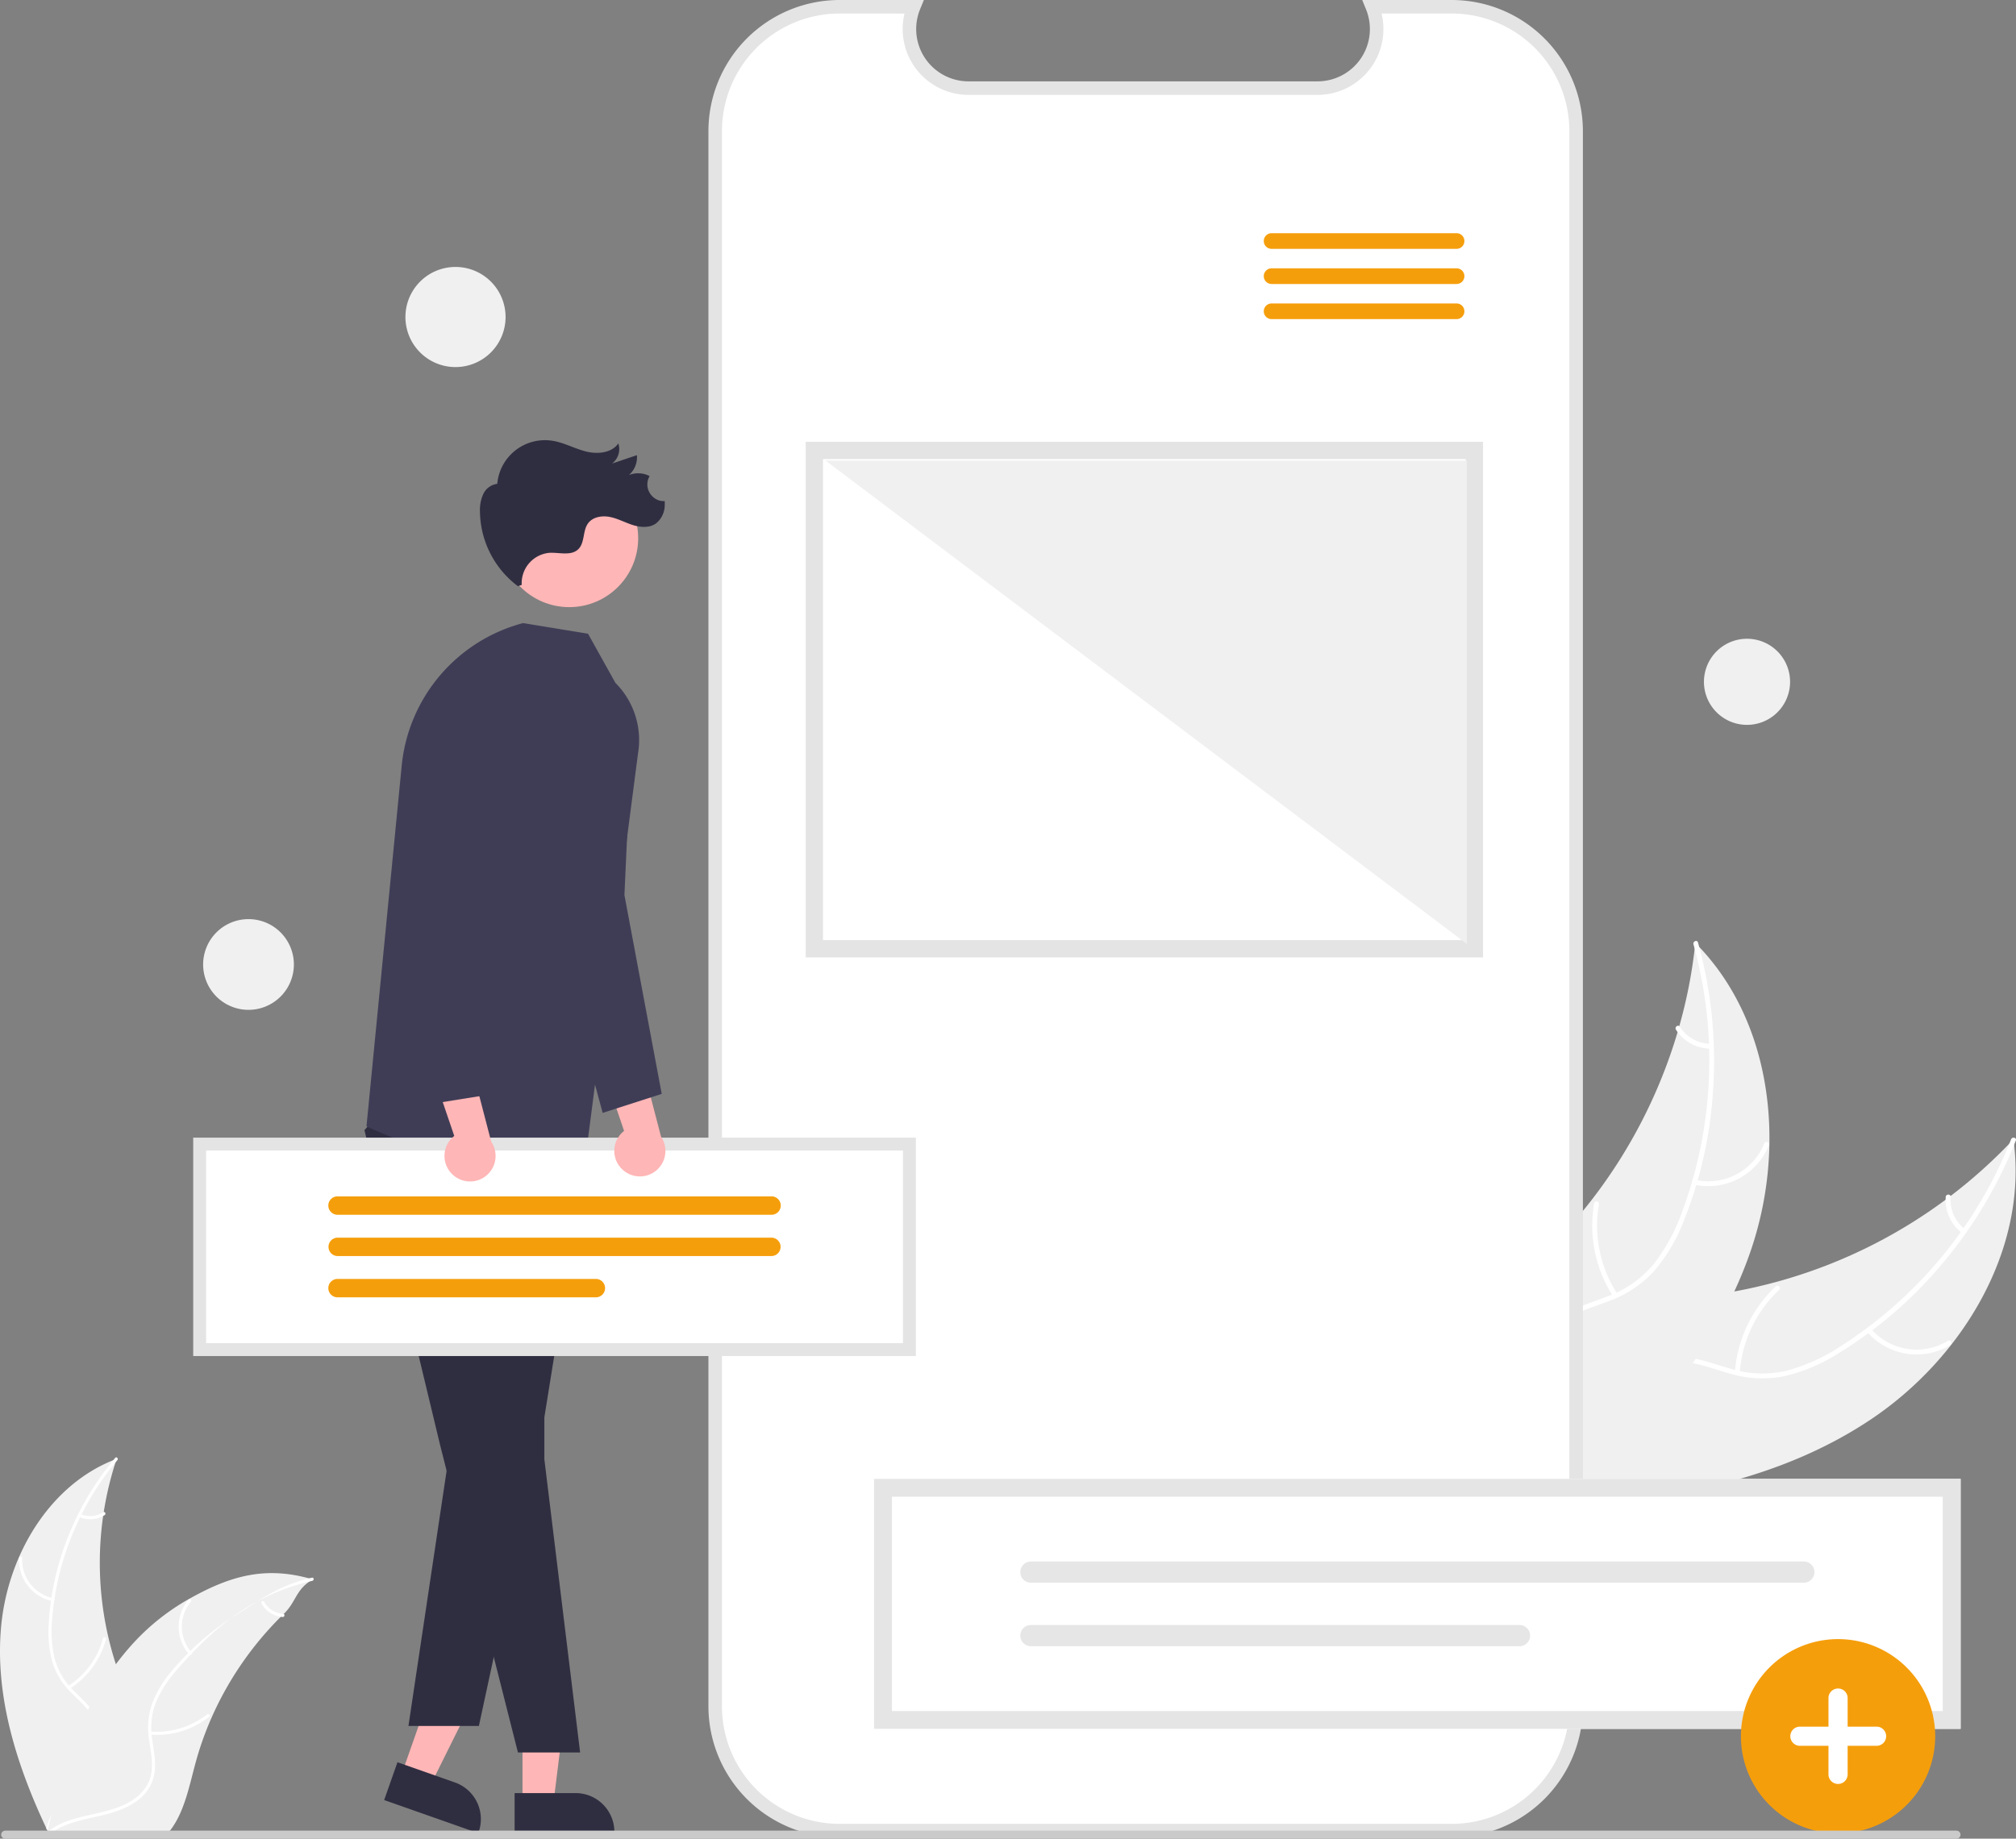 <svg xmlns="http://www.w3.org/2000/svg" width="596.377" height="544.041" viewBox="0 0 596.377 544.041" xmlns:xlink="http://www.w3.org/1999/xlink" role="img" artist="Katerina Limpitsouni" source="https://undraw.co/"><rect x="0" y="0" width="596.377" height="544.041" fill="#808080" stroke="none"/><path d="M855.295,597.934c27.135-18.182,46.62-50.491,42.134-82.844a150.493,150.493,0,0,1-92.281,46.477c-13.612,1.538-28.912,1.832-38.468,11.648-5.946,6.108-8.392,14.955-8.414,23.479-.022,8.524,2.133,16.886,4.273,25.137l-.473,2.075C794.688,622.28,828.16,616.116,855.295,597.934Z" transform="translate(-301.812 -177.979)" fill="#f0f0f0"/><path d="M896.743,515.091a128.631,128.631,0,0,1-50.268,61.127,55.393,55.393,0,0,1-15.773,7.24,31.77,31.77,0,0,1-16.715-.428c-5.097-1.42-10.146-3.463-15.499-3.62a19.453,19.453,0,0,0-14.61,6.296c-4.751,4.912-7.453,11.239-9.881,17.517-2.696,6.971-5.385,14.255-10.99,19.464-.679.631.34,1.648,1.018,1.018,9.752-9.064,10.654-23.417,18.276-33.884,3.557-4.884,8.607-8.727,14.838-8.966,5.449-.209,10.657,1.893,15.806,3.376a33.901,33.901,0,0,0,16.328,1.027,51.209,51.209,0,0,0,15.994-6.607,124.795,124.795,0,0,0,29.769-25.201,130.912,130.912,0,0,0,23.1-37.994c.339-.86-1.056-1.219-1.393-.365Z" transform="translate(-301.812 -177.979)" fill="#fff"/><path d="M854.081,571.953a19.299,19.299,0,0,0,24.664,4.025c.792-.481.082-1.734-.711-1.252a17.87,17.87,0,0,1-22.935-3.791c-.597-.708-1.611.314-1.018,1.018Z" transform="translate(-301.812 -177.979)" fill="#fff"/><path d="M816.476,584.091A37.197,37.197,0,0,1,828.136,559.619c.677-.634-.342-1.651-1.018-1.018a38.69,38.69,0,0,0-12.081,25.49c-.064.926,1.376.921,1.44-0Z" transform="translate(-301.812 -177.979)" fill="#fff"/><path d="M883.027,541.616a10.924,10.924,0,0,1-4.188-9.482c.075-.925-1.365-.918-1.44 0a12.241,12.241,0,0,0,4.61,10.5.744.744,0,0,0,1.018-0.0.723.723,0,0,0-0-1.018Z" transform="translate(-301.812 -177.979)" fill="#fff"/><path d="M803.332,456.982c-.064.576-.127,1.152-.201,1.734a143.863,143.863,0,0,1-4.55,22.889c-.156.582-.322,1.169-.495,1.746a151.664,151.664,0,0,1-25.45,49.701A147.285,147.285,0,0,1,757.624,549.648c-7.483,7.103-16.161,14.208-20.726,23.106a25.266,25.266,0,0,0-1.285,2.851l23.958,47.56c.109.081.207.167.316.249l.87,1.943c.298-.246.602-.507.9-.753.173-.142.342-.294.515-.436.114-.098.228-.196.336-.278.038-.032.076-.065.103-.092.108-.082.2-.169.298-.246q2.553-2.184,5.084-4.411c.011-.005.011-.005.016-.022,12.827-11.346,24.82-23.863,34.532-37.802.292-.419.595-.844.876-1.285a140.542,140.542,0,0,0,11.422-19.889,124.247,124.247,0,0,0,4.73-11.648,103.319,103.319,0,0,0,5.665-31.804c.414-21.595-6.084-43.081-20.768-58.54C804.09,457.757,803.719,457.372,803.332,456.982Z" transform="translate(-301.812 -177.979)" fill="#f0f0f0"/><path d="M802.782,457.393a128.631,128.631,0,0,1-3.333,79.071A55.393,55.393,0,0,1,791.214,551.742a31.77,31.77,0,0,1-13.604,9.722c-4.925,1.935-10.186,3.343-14.555,6.441a19.453,19.453,0,0,0-7.875,13.823c-.836,6.783.815,13.461,2.657,19.936,2.045,7.189,4.283,14.624,2.944,22.158-.162.913,1.264,1.111,1.426.2,2.329-13.108-5.592-25.111-5.808-38.058-.101-6.041,1.618-12.15,6.449-16.093,4.225-3.448,9.649-4.905,14.652-6.821a33.901,33.901,0,0,0,13.656-9.011,51.21,51.21,0,0,0,8.792-14.905,124.795,124.795,0,0,0,8.596-38.045,130.912,130.912,0,0,0-4.431-44.244c-.247-.89-1.577-.337-1.332.547Z" transform="translate(-301.812 -177.979)" fill="#fff"/><path d="M802.954,528.479a19.299,19.299,0,0,0,22.116-11.636c.343-.861-.979-1.433-1.322-.572a17.87,17.87,0,0,1-20.594,10.782c-.903-.206-1.098,1.221-.2,1.426Z" transform="translate(-301.812 -177.979)" fill="#fff"/><path d="M780.237,560.812a37.197,37.197,0,0,1-5.425-26.56c.159-.913-1.267-1.112-1.426-.2a38.69,38.69,0,0,0,5.701,27.626c.507.778,1.653-.093,1.149-.867Z" transform="translate(-301.812 -177.979)" fill="#fff"/><path d="M807.801,486.83a10.924,10.924,0,0,1-9.053-5.049c-.496-.784-1.643.088-1.149.867a12.241,12.241,0,0,0,10.002,5.608.744.744,0,0,0,.813-.613.723.723,0,0,0-.613-.813Z" transform="translate(-301.812 -177.979)" fill="#fff"/><path d="M302.165,659.032c2.003-21.013,14.387-42.015,34.16-49.402A97.253,97.253,0,0,0,338.245,676.373c3.307,8.212,7.839,17.001,5.193,25.449-1.646,5.257-5.925,9.365-10.764,11.996-4.839,2.631-10.256,3.974-15.604,5.292l-1.034.906C306.938,700.969,300.162,680.045,302.165,659.032Z" transform="translate(-301.812 -177.979)" fill="#f0f0f0"/><path d="M336.534,610.02a83.125,83.125,0,0,0-19.314,47.356,35.797,35.797,0,0,0,.729,11.192,20.531,20.531,0,0,0,5.377,9.372c2.373,2.462,5.086,4.705,6.819,7.7a12.571,12.571,0,0,1,.908,10.241c-1.334,4.21-4.101,7.69-6.925,10.999-3.136,3.674-6.451,7.44-7.691,12.227-.15.58-1.041.313-.891-.266,2.158-8.328,10.041-13.25,13.651-20.799,1.685-3.523,2.318-7.574.54-11.191-1.555-3.162-4.35-5.478-6.774-7.95a21.908,21.908,0,0,1-5.599-8.968,33.093,33.093,0,0,1-1.156-11.123,80.646,80.646,0,0,1,5.184-24.667,84.599,84.599,0,0,1,14.506-24.804c.385-.457,1.018.226.635.68Z" transform="translate(-301.812 -177.979)" fill="#fff"/><path d="M317.309,651.742a12.471,12.471,0,0,1-9.864-12.787.466.466,0,0,1,.93.02,11.548,11.548,0,0,0,9.2,11.875c.586.122.317,1.012-.266.891Z" transform="translate(-301.812 -177.979)" fill="#fff"/><path d="M321.958,676.851A24.038,24.038,0,0,0,332.291,662.705c.152-.579,1.044-.313.891.266a25.003,25.003,0,0,1-10.782,14.699c-.507.321-.946-.5-.442-.819Z" transform="translate(-301.812 -177.979)" fill="#fff"/><path d="M325.666,625.966a7.059,7.059,0,0,0,6.677-.531c.503-.327.941.494.442.819a7.911,7.911,0,0,1-7.386.604.481.481,0,0,1-.313-.579.468.468,0,0,1,.579-.313Z" transform="translate(-301.812 -177.979)" fill="#fff"/><path d="M394.265,645.281c-.308.213-.616.426-.924.647-4.127,2.883-4.009,6.105-7.616,9.618-.283.267-.566.543-.841.817a98.01,98.01,0,0,0-20.441,29.736,95.178,95.178,0,0,0-4.824,13.633c-1.74,6.436-3.114,13.553-6.771,18.881a16.327,16.327,0,0,1-1.226,1.606l-34.4.987c-.079-.037-.159-.066-.238-.103l-1.372.102c.048-.245.103-.498.152-.743.027-.142.062-.285.09-.427.021-.095.042-.19.055-.277.007-.032.014-.063.021-.087.013-.087.035-.166.048-.245q.457-2.122.946-4.245c-0-.008-0-.008.007-.016a139.948,139.948,0,0,1,10.886-31.245c.149-.295.297-.598.461-.893a90.823,90.823,0,0,1,7.8-12.603,80.292,80.292,0,0,1,5.169-6.267,66.768,66.768,0,0,1,16.342-12.99c12.151-6.868,22.363-9.774,35.663-6.173C393.592,645.088,393.925,645.181,394.265,645.281Z" transform="translate(-301.812 -177.979)" fill="#f0f0f0"/><path d="M394.2,645.72c-16.854,3.848-28.588,13.105-39.933,26.183a35.797,35.797,0,0,0-6.157,9.375,20.531,20.531,0,0,0-1.349,10.721c.413,3.394,1.228,6.818.808,10.254a12.571,12.571,0,0,1-5.44,8.724c-3.6,2.559-7.904,3.671-12.151,4.613-4.716,1.046-9.63,2.057-13.502,5.132-.469.373-1.02-.377-.551-.749,6.737-5.351,15.995-4.534,23.423-8.388,3.466-1.798,6.411-4.652,7.169-8.61.663-3.461-.175-6.993-.623-10.426a21.908,21.908,0,0,1,.929-10.532,33.093,33.093,0,0,1,5.774-9.577,80.646,80.646,0,0,1,18.99-16.574c8.136-5.17,13.119-8.926,22.516-11.071.582-.133.676.793.098.925Z" transform="translate(-301.812 -177.979)" fill="#fff"/><path d="M357.731,667.457a12.471,12.471,0,0,1-.178-16.148c.384-.459,1.116.116.731.576a11.548,11.548,0,0,0,.196,15.021c.395.45-.357.999-.749.551Z" transform="translate(-301.812 -177.979)" fill="#fff"/><path d="M346.325,690.305a24.038,24.038,0,0,0,16.767-5.074c.47-.371,1.021.379.551.749a25.003,25.003,0,0,1-17.458,5.244c-.598-.049-.455-.969.14-.92Z" transform="translate(-301.812 -177.979)" fill="#fff"/><path d="M379.922,651.908a7.059,7.059,0,0,0,5.652,3.596c.598.042.454.961-.14.92a7.911,7.911,0,0,1-6.261-3.964.481.481,0,0,1,.099-.65.468.468,0,0,1,.65.099Z" transform="translate(-301.812 -177.979)" fill="#fff"/><path d="M731.291,179.979H707.76a17.472,17.472,0,0,1-16.177,24.071H588.311a17.472,17.472,0,0,1-16.177-24.071H550.157a36.776,36.776,0,0,0-36.776,36.776V682.857A36.776,36.776,0,0,0,550.157,719.633H731.291a36.776,36.776,0,0,0,36.776-36.776h0V216.755A36.776,36.776,0,0,0,731.291,179.979Z" transform="translate(-301.812 -177.979)" fill="#fff"/><path d="M731.291,721.633H550.157A38.82,38.82,0,0,1,511.381,682.857V216.755a38.82,38.82,0,0,1,38.776-38.776h24.954l-1.124,2.755a15.472,15.472,0,0,0,14.325,21.315H691.583a15.473,15.473,0,0,0,14.325-21.315l-1.124-2.755h26.506a38.82,38.82,0,0,1,38.776,38.776V682.857A38.82,38.82,0,0,1,731.291,721.633ZM550.157,181.979A34.816,34.816,0,0,0,515.381,216.755V682.857a34.815,34.815,0,0,0,34.776,34.776H731.291a34.815,34.815,0,0,0,34.776-34.775v-466.102a34.815,34.815,0,0,0-34.776-34.776H710.505a19.473,19.473,0,0,1-18.922,24.071H588.311a19.479,19.479,0,0,1-18.922-24.071Z" transform="translate(-301.812 -177.979)" fill="#e4e4e4"/><path d="M732.649,251.613H678.027a2.317,2.317,0,1,1,0-4.633h54.622a2.317,2.317,0,1,1,0,4.633Z" transform="translate(-301.812 -177.979)" fill="#f59e0b"/><path d="M732.649,262.007H678.027a2.317,2.317,0,1,1,0-4.633h54.622a2.317,2.317,0,1,1,0,4.633Z" transform="translate(-301.812 -177.979)" fill="#f59e0b"/><path d="M732.649,272.401H678.027a2.317,2.317,0,1,1,0-4.633h54.622a2.317,2.317,0,1,1,0,4.633Z" transform="translate(-301.812 -177.979)" fill="#f59e0b"/><polygon points="154.571 533.534 163.723 533.533 168.077 498.232 154.57 498.232 154.571 533.534" fill="#ffb6b6"/><path d="M454.048,708.525l18.024-.001h.001a11.487,11.487,0,0,1,11.486,11.486v.373l-29.51.001Z" transform="translate(-301.812 -177.979)" fill="#2f2e41"/><polygon points="118.788 525.015 127.421 528.053 143.248 496.2 130.506 491.716 118.788 525.015" fill="#ffb6b6"/><path d="M419.39,699.401l17.002,5.983.001 0a11.487,11.487,0,0,1,7.021,14.648l-.124.352-27.837-9.796Z" transform="translate(-301.812 -177.979)" fill="#2f2e41"/><polygon points="113.349 328.346 107.808 334.381 130.205 427.612 153.216 518.531 171.613 518.531 161.032 431.768 161.032 342.537 113.349 328.346" fill="#2f2e41"/><polygon points="170.599 335.823 173.024 344.852 160.065 425.373 141.663 510.695 120.826 510.695 136.47 406.078 155.586 329.072 170.599 335.823" fill="#2f2e41"/><path d="M483.863,380.027l-8.1-14.541-19.215-3.145h0a48.549,48.549,0,0,0-35.907,42.218L410.223,511.263s53.308,24.535,64.612,10.722L490.555,400.868A23.944,23.944,0,0,0,483.863,380.027Z" transform="translate(-301.812 -177.979)" fill="#3f3d56"/><circle cx="168.397" cy="159.256" r="20.389" fill="#ffb6b6"/><path d="M496.994,326.121a5.047,5.047,0,0,1-2.988-2.298,4.885,4.885,0,0,1-.023-4.976,7.382,7.382,0,0,0-6.117-.311,6.966,6.966,0,0,0,2.356-5.885q-3.67,1.242-7.34,2.484a5.395,5.395,0,0,0,1.852-5.956c-2.008,2.861-6.167,3.245-9.557,2.392-3.39-.853-6.521-2.643-9.975-3.182a14.16,14.16,0,0,0-16.288,12.748,5.297,5.297,0,0,0-4.142,3.033,11.369,11.369,0,0,0-.976,5.23,28.008,28.008,0,0,0,11.226,22.026l1.127-.388a9.023,9.023,0,0,1,8.091-9.479c2.991-.188,6.522,1.01,8.656-1.093,1.953-1.924,1.254-5.369,2.848-7.599,1.386-1.94,4.144-2.393,6.482-1.928,2.339.465,4.467,1.649,6.738,2.375,2.271.726,4.932.93,6.884-.438A6.975,6.975,0,0,0,498.453,327.493a10.047,10.047,0,0,0-.011-1.255A5.416,5.416,0,0,1,496.994,326.121Z" transform="translate(-301.812 -177.979)" fill="#2f2e41"/><rect x="59.065" y="338.523" width="209.962" height="60.801" fill="#fff"/><path d="M572.747,579.212H358.968V514.594H572.747Zm-209.962-3.817H568.93V518.412H362.785Z" transform="translate(-301.812 -177.979)" fill="#e4e4e4"/><path d="M530.053,537.41h-128.391a2.722,2.722,0,1,1,0-5.444h128.391a2.722,2.722,0,1,1,0,5.444Z" transform="translate(-301.812 -177.979)" fill="#f59e0b"/><path d="M530.053,549.626h-128.391a2.723,2.723,0,0,1,0-5.445h128.391a2.723,2.723,0,0,1,0,5.445Z" transform="translate(-301.812 -177.979)" fill="#f59e0b"/><path d="M478.084,561.84H401.662a2.722,2.722,0,1,1,0-5.444h76.422a2.722,2.722,0,1,1,0,5.444Z" transform="translate(-301.812 -177.979)" fill="#f59e0b"/><path d="M486.028,524.1a7.507,7.507,0,0,1,.404-11.504l-8.594-25.255,13.414,3.497,6.104,23.446a7.548,7.548,0,0,1-11.329,9.816Z" transform="translate(-301.812 -177.979)" fill="#ffb6b6"/><path d="M480.091,507.266l-13.907-51.413-1.218-62.637a11.837,11.837,0,0,1,8.265-11.571h0a11.911,11.911,0,0,1,15.541,11.881l-2.24,49.286,11.034,58.832Z" transform="translate(-301.812 -177.979)" fill="#3f3d56"/><path d="M435.789,525.593a7.507,7.507,0,0,1,.404-11.504l-8.594-25.255,13.414,3.497,6.104,23.446a7.548,7.548,0,0,1-11.329,9.816Z" transform="translate(-301.812 -177.979)" fill="#ffb6b6"/><path d="M427.739,504.87l-5.949-52.863,8.315-62.162a11.91,11.91,0,1,1,23.483,3.92l-9.697,48.375,1.974,59.826Z" transform="translate(-301.812 -177.979)" fill="#3f3d56"/><path d="M881.806,689.524H560.387V615.553H881.806Z" transform="translate(-301.812 -177.979)" fill="#fff"/><path d="M606.775,640.011a3.132,3.132,0,0,0,0,6.264H835.431a3.132,3.132,0,0,0,0-6.264Z" transform="translate(-301.812 -177.979)" fill="#e6e6e6"/><path d="M606.775,658.802a3.132,3.132,0,0,0-.013,6.264H751.32a3.132,3.132,0,1,0,0-6.264Z" transform="translate(-301.812 -177.979)" fill="#e6e6e6"/><path d="M881.806,689.524H560.387V615.553H881.806Zm-316.136-5.284h310.852V620.837H565.67Z" transform="translate(-301.812 -177.979)" fill="#e5e5e5"/><path d="M375.326,476.778a13.421,13.421,0,1,1,13.421-13.421A13.421,13.421,0,0,1,375.326,476.778Z" transform="translate(-301.812 -177.979)" fill="#f0f0f0"/><path d="M436.559,286.591a14.812,14.812,0,1,1,14.812-14.812A14.812,14.812,0,0,1,436.559,286.591Z" transform="translate(-301.812 -177.979)" fill="#f0f0f0"/><path d="M818.616,392.457A12.739,12.739,0,1,1,831.355,379.718,12.739,12.739,0,0,1,818.616,392.457Z" transform="translate(-301.812 -177.979)" fill="#f0f0f0"/><rect x="240.899" y="133.277" width="195.255" height="147.446" fill="#fff"/><path d="M740.523,461.259H540.154V308.7H740.523Zm-195.255-5.114H735.409v-142.332H545.268Z" transform="translate(-301.812 -177.979)" fill="#e4e4e4"/><polygon points="433.936 136.289 244.223 136.289 433.936 279.289 433.936 136.289" fill="#f0f0f0"/><path d="M845.551,720.439a28.735,28.735,0,1,1,28.735-28.735A28.735,28.735,0,0,1,845.551,720.439Z" transform="translate(-301.812 -177.979)" fill="#f59e0b"/><path d="M856.889,688.869h-8.504v-8.504a2.835,2.835,0,0,0-5.669,0v8.504H834.212a2.835,2.835,0,0,0,0,5.669H842.716v8.504a2.835,2.835,0,0,0,5.669,0v-8.504h8.504a2.835,2.835,0,1,0,0-5.669Z" transform="translate(-301.812 -177.979)" fill="#fff"/><path d="M880.615,722.021H303.321a1.191,1.191,0,0,1,0-2.381H880.615a1.191,1.191,0,0,1,0,2.381Z" transform="translate(-301.812 -177.979)" fill="#cacaca"/></svg>
